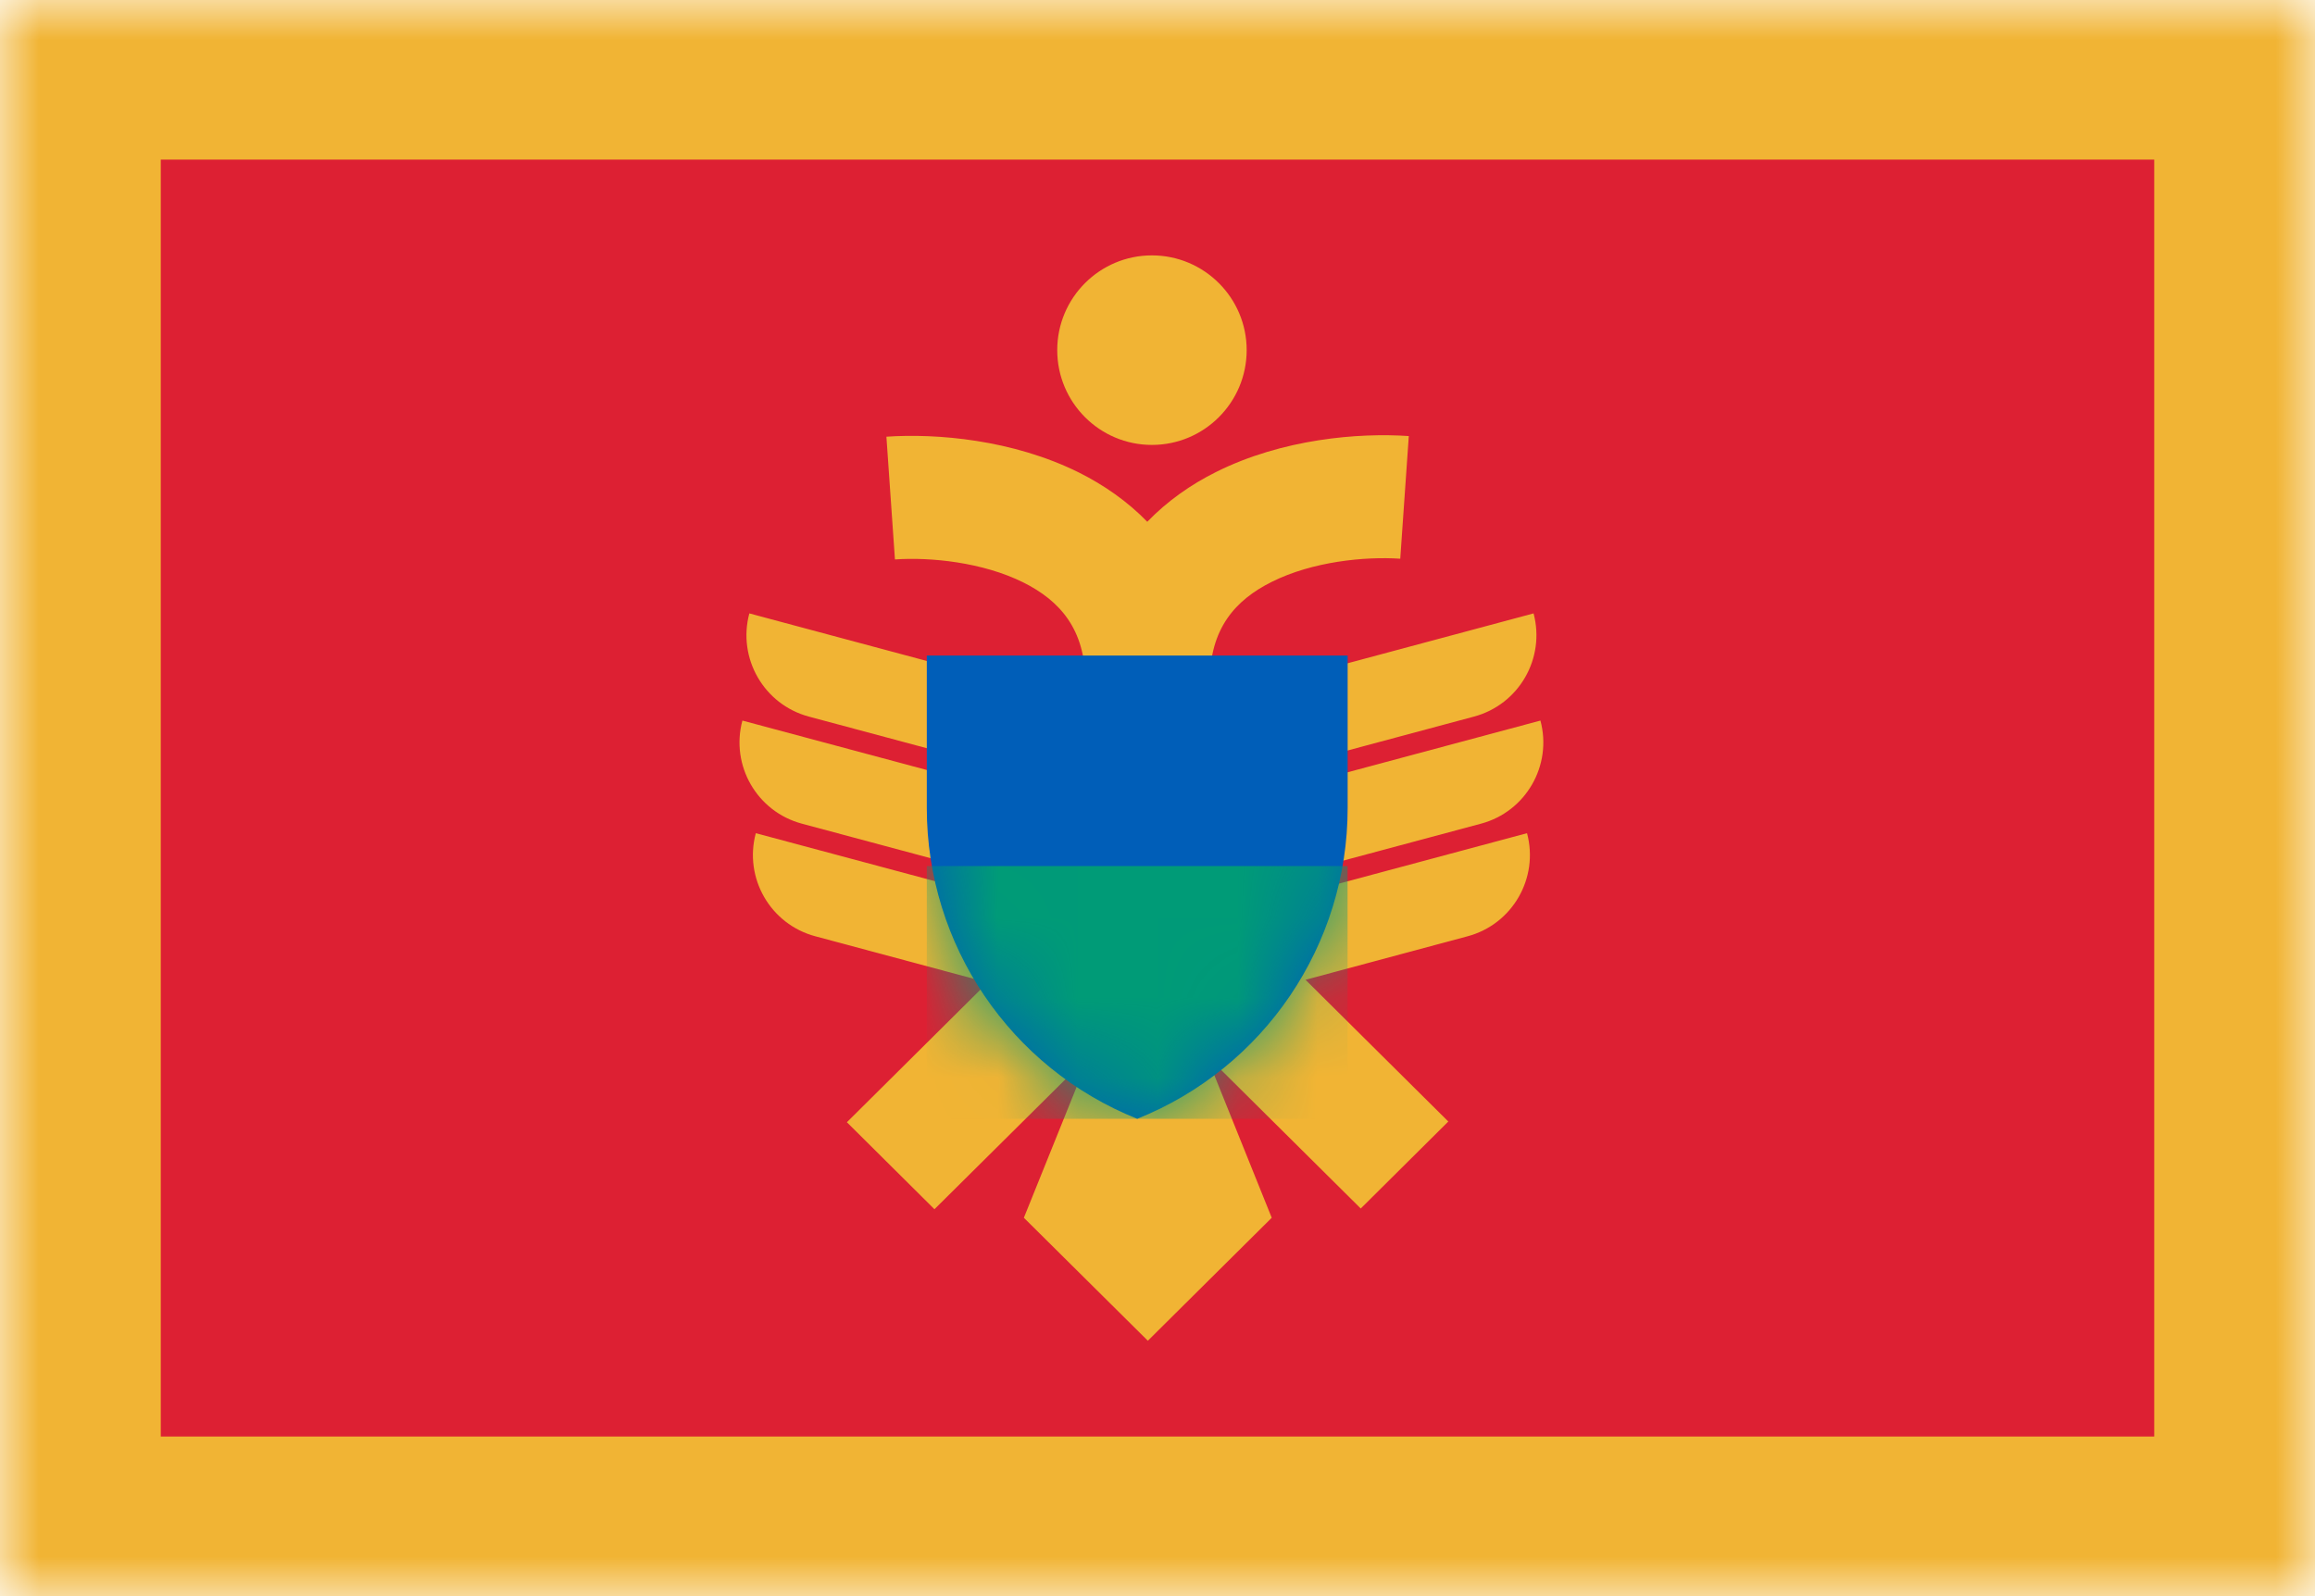 <svg width="29" height="20" viewBox="0 0 29 20" fill="none" xmlns="http://www.w3.org/2000/svg">
<mask id="mask0_11482_6357" style="mask-type:alpha" maskUnits="userSpaceOnUse" x="0" y="0" width="29" height="20">
<rect width="29" height="20" fill="#D9D9D9"/>
</mask>
<g mask="url(#mask0_11482_6357)">
<rect x="29" y="20" width="29" height="20" transform="rotate(180 29 20)" fill="#F1B434"/>
<rect x="26.986" y="18" width="24.972" height="16" transform="rotate(180 26.986 18)" fill="#DD2033"/>
<path d="M14.43 5.575C15.085 5.575 15.617 5.043 15.617 4.387C15.617 3.732 15.085 3.2 14.43 3.2C13.775 3.2 13.244 3.732 13.244 4.387C13.244 5.043 13.775 5.575 14.43 5.575Z" fill="#F1B434"/>
<path d="M15.933 7.29C16.442 7.036 17.096 6.971 17.541 7.001L17.648 5.464C17.022 5.421 16.068 5.498 15.236 5.913C14.922 6.069 14.625 6.276 14.372 6.538C14.121 6.28 13.826 6.076 13.516 5.921C12.684 5.507 11.73 5.429 11.104 5.472L11.211 7.01C11.656 6.979 12.31 7.045 12.819 7.298C13.277 7.527 13.597 7.884 13.597 8.553V8.815L9.387 7.686C9.236 8.249 9.57 8.828 10.132 8.979L13.597 9.908V10.181L9.3 9.029C9.149 9.592 9.483 10.171 10.046 10.321L13.456 11.236L13.239 11.451L9.468 10.44C9.317 11.003 9.651 11.582 10.214 11.732L12.372 12.311L10.609 14.062L11.706 15.152L13.645 13.228L12.826 15.259L14.379 16.8L15.931 15.259L15.111 13.222L17.046 15.143L18.143 14.053L16.354 12.277L18.384 11.732C18.946 11.582 19.28 11.003 19.129 10.44L15.487 11.417L15.271 11.201L18.552 10.321C19.114 10.171 19.448 9.592 19.297 9.029L15.155 10.14V9.867L18.465 8.979C19.028 8.828 19.361 8.249 19.211 7.686L15.155 8.774V8.544C15.155 7.875 15.475 7.518 15.933 7.29Z" fill="#F1B434"/>
<path d="M11.61 8.214L16.882 8.214L16.882 10.124C16.882 11.839 15.838 13.381 14.246 14.019C12.654 13.381 11.61 11.839 11.61 10.124L11.61 8.214Z" fill="#005EB8"/>
<mask id="mask1_11482_6357" style="mask-type:alpha" maskUnits="userSpaceOnUse" x="11" y="8" width="6" height="7">
<path d="M11.61 8.213L16.882 8.213L16.882 10.124C16.882 11.839 15.838 13.381 14.246 14.019C12.654 13.381 11.61 11.839 11.61 10.124L11.61 8.213Z" fill="#005EB8"/>
</mask>
<g mask="url(#mask1_11482_6357)">
<rect x="11.61" y="10.852" width="5.271" height="3.167" fill="#009B77"/>
</g>
</g>
</svg>
